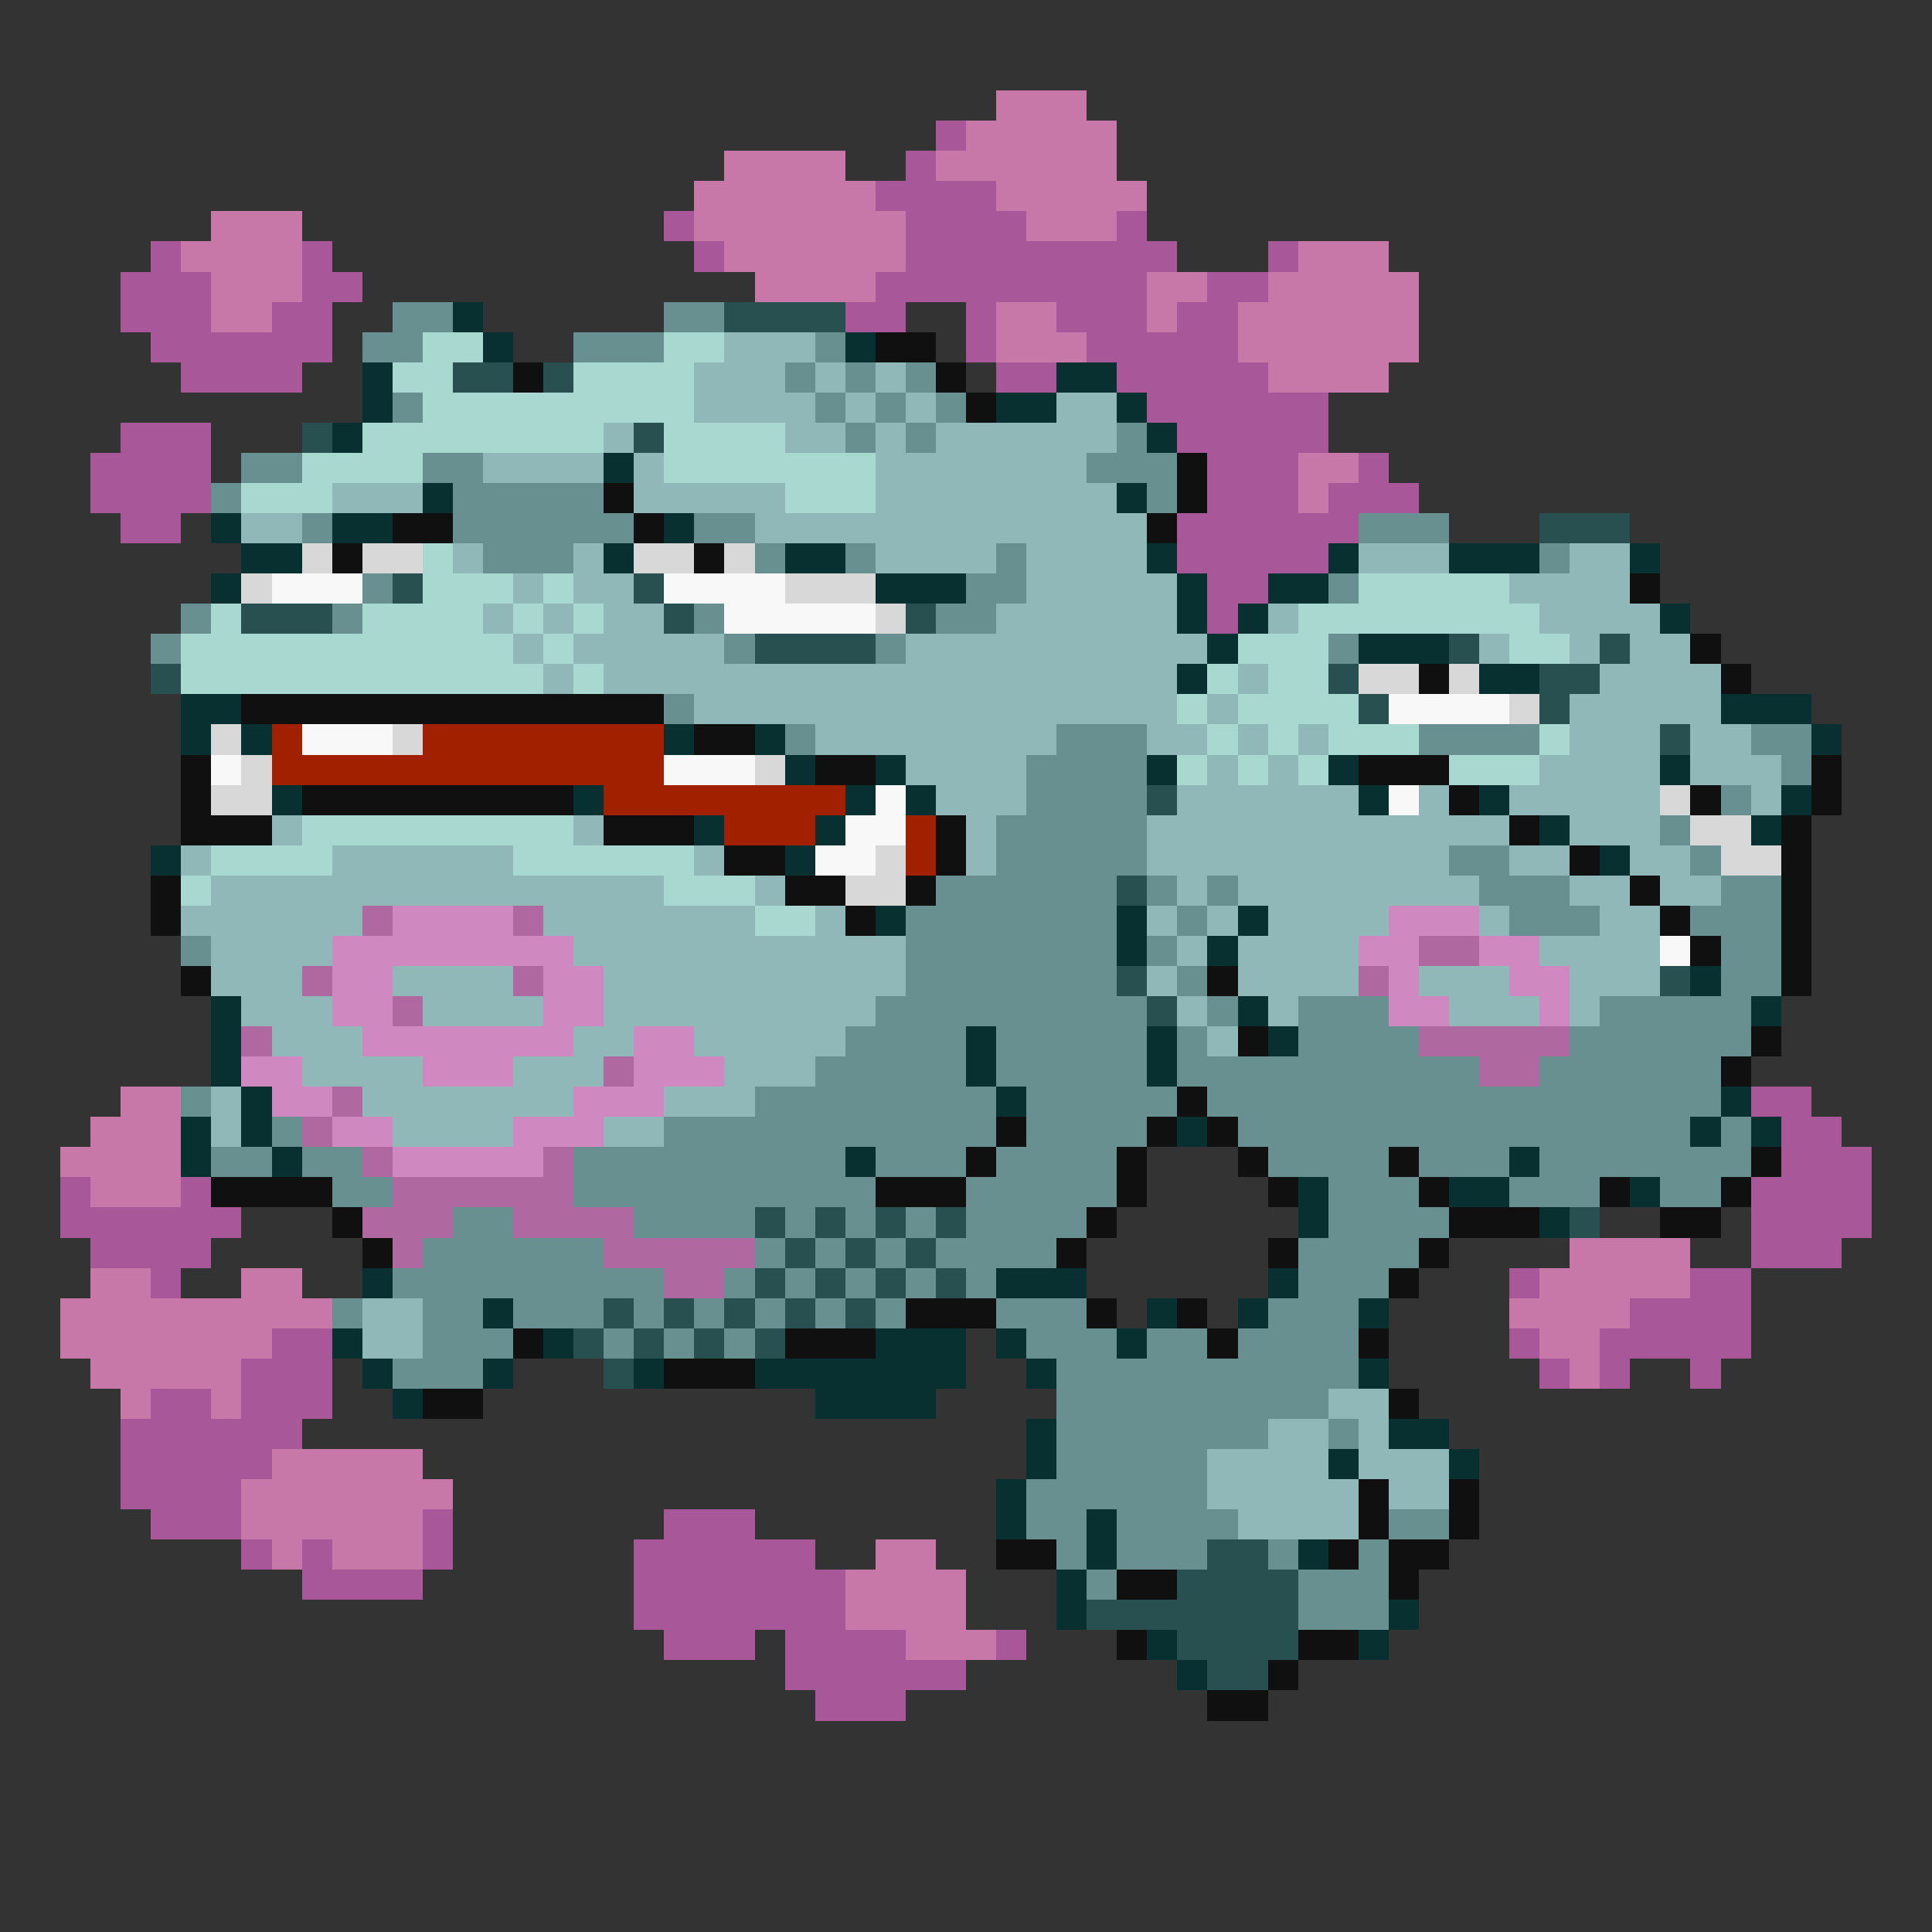 <svg xmlns="http://www.w3.org/2000/svg" viewBox="0 -0.5 64 64" shape-rendering="crispEdges">
<rect x="0" y="-0.5" width="64" height="64" fill="#333333" stroke="none"/>
<path stroke="#c878a8" d="M33 3h3M32 4h5M24 5h4M31 5h6M23 6h6M33 6h5M7 7h3M23 7h7M34 7h3M6 8h4M24 8h6M43 8h3M7 9h3M25 9h4M38 9h2M42 9h5M7 10h2M33 10h2M38 10h1M41 10h6M33 11h3M41 11h6M42 12h4M43 15h2M43 16h1M4 36h2M3 37h3M2 38h4M3 39h3M52 41h4M3 42h2M8 42h2M51 42h5M2 43h9M50 43h4M2 44h7M51 44h2M3 45h5M52 45h1M4 46h1M7 46h1M9 48h5M8 49h7M8 50h6M9 51h1M11 51h3M29 51h2M28 52h4M28 53h4M30 54h3" />
<path stroke="#a85898" d="M31 4h1M30 5h1M29 6h4M22 7h1M30 7h4M37 7h1M5 8h1M10 8h1M23 8h1M30 8h9M42 8h1M4 9h3M10 9h2M29 9h9M40 9h2M4 10h3M9 10h2M28 10h2M32 10h1M35 10h3M39 10h2M5 11h6M32 11h1M36 11h5M6 12h4M33 12h2M37 12h5M38 13h6M4 14h3M39 14h5M3 15h4M40 15h3M45 15h1M3 16h4M40 16h3M44 16h3M4 17h2M39 17h6M39 18h5M40 19h2M40 20h1M58 36h2M59 37h2M59 38h3M2 39h1M6 39h1M58 39h4M2 40h6M58 40h4M3 41h4M58 41h3M5 42h1M50 42h1M56 42h2M54 43h4M9 44h2M50 44h1M53 44h5M8 45h3M51 45h1M53 45h1M56 45h1M5 46h2M8 46h3M4 47h6M4 48h5M4 49h4M5 50h3M14 50h1M22 50h3M8 51h1M10 51h1M14 51h1M21 51h6M10 52h4M21 52h7M21 53h7M22 54h3M26 54h4M33 54h1M26 55h6M27 56h3" />
<path stroke="#689090" d="M13 10h2M22 10h2M12 11h2M19 11h3M27 11h1M26 12h1M28 12h1M30 12h1M13 13h1M27 13h1M29 13h1M31 13h1M28 14h1M30 14h1M37 14h1M8 15h2M14 15h2M36 15h3M7 16h1M15 16h5M38 16h1M10 17h1M15 17h6M23 17h2M45 17h3M16 18h3M25 18h1M28 18h1M33 18h1M51 18h1M12 19h1M32 19h2M44 19h1M6 20h1M11 20h1M23 20h1M31 20h2M5 21h1M24 21h1M29 21h1M44 21h1M22 23h1M26 24h1M35 24h3M47 24h4M58 24h2M34 25h4M59 25h1M34 26h4M57 26h1M33 27h5M55 27h1M33 28h5M48 28h2M56 28h1M31 29h6M38 29h1M40 29h1M49 29h3M57 29h2M30 30h7M39 30h1M50 30h3M56 30h3M6 31h1M30 31h7M38 31h1M57 31h2M30 32h7M39 32h1M57 32h2M29 33h9M40 33h1M43 33h3M53 33h5M28 34h4M33 34h5M39 34h1M43 34h4M52 34h6M27 35h5M33 35h5M39 35h10M51 35h6M6 36h1M25 36h8M34 36h5M40 36h17M9 37h1M22 37h11M34 37h4M41 37h15M57 37h1M7 38h2M10 38h2M19 38h9M29 38h3M33 38h4M42 38h4M47 38h3M51 38h7M11 39h2M19 39h10M32 39h5M44 39h3M50 39h3M55 39h2M15 40h2M21 40h4M26 40h1M28 40h1M30 40h1M32 40h4M44 40h4M14 41h6M25 41h1M27 41h1M29 41h1M31 41h4M43 41h4M13 42h9M24 42h1M26 42h1M28 42h1M30 42h1M32 42h1M43 42h3M11 43h1M14 43h2M17 43h3M21 43h1M23 43h1M25 43h1M27 43h1M29 43h1M33 43h3M42 43h3M14 44h3M20 44h1M22 44h1M24 44h1M34 44h3M38 44h2M41 44h4M13 45h3M35 45h10M35 46h9M35 47h7M44 47h1M35 48h5M34 49h6M34 50h2M37 50h4M46 50h2M35 51h1M37 51h3M42 51h1M45 51h1M36 52h1M43 52h3M43 53h3" />
<path stroke="#083030" d="M15 10h1M16 11h1M28 11h1M12 12h1M35 12h2M12 13h1M33 13h2M37 13h1M11 14h1M38 14h1M20 15h1M14 16h1M37 16h1M7 17h1M11 17h2M22 17h1M8 18h2M20 18h1M26 18h2M38 18h1M44 18h1M48 18h3M54 18h1M7 19h1M29 19h3M39 19h1M42 19h2M39 20h1M41 20h1M55 20h1M40 21h1M45 21h3M39 22h1M49 22h2M6 23h2M57 23h3M6 24h1M8 24h1M22 24h1M25 24h1M60 24h1M26 25h1M29 25h1M38 25h1M44 25h1M55 25h1M9 26h1M19 26h1M28 26h1M30 26h1M45 26h1M49 26h1M59 26h1M23 27h1M27 27h1M51 27h1M58 27h1M5 28h1M26 28h1M53 28h1M29 30h1M37 30h1M41 30h1M37 31h1M40 31h1M56 32h1M7 33h1M41 33h1M58 33h1M7 34h1M32 34h1M38 34h1M42 34h1M7 35h1M32 35h1M38 35h1M8 36h1M33 36h1M57 36h1M6 37h1M8 37h1M39 37h1M56 37h1M58 37h1M6 38h1M9 38h1M28 38h1M50 38h1M43 39h1M48 39h2M54 39h1M43 40h1M51 40h1M12 42h1M33 42h3M42 42h1M16 43h1M38 43h1M41 43h1M45 43h1M11 44h1M18 44h1M29 44h3M33 44h1M37 44h1M12 45h1M16 45h1M21 45h1M25 45h7M34 45h1M45 45h1M13 46h1M27 46h4M34 47h1M46 47h2M34 48h1M44 48h1M48 48h1M33 49h1M33 50h1M36 50h1M36 51h1M43 51h1M35 52h1M35 53h1M46 53h1M38 54h1M45 54h1M39 55h1" />
<path stroke="#285050" d="M24 10h4M15 12h2M18 12h1M10 14h1M21 14h1M51 17h3M13 19h1M21 19h1M8 20h3M22 20h1M30 20h1M25 21h4M48 21h1M53 21h1M5 22h1M44 22h1M51 22h2M45 23h1M51 23h1M55 24h1M38 26h1M37 29h1M37 32h1M55 32h1M38 33h1M25 40h1M27 40h1M29 40h1M31 40h1M52 40h1M26 41h1M28 41h1M30 41h1M25 42h1M27 42h1M29 42h1M31 42h1M20 43h1M22 43h1M24 43h1M26 43h1M28 43h1M19 44h1M21 44h1M23 44h1M25 44h1M20 45h1M40 51h2M39 52h4M36 53h7M39 54h4M40 55h2" />
<path stroke="#a8d8d0" d="M14 11h2M22 11h2M13 12h2M19 12h4M14 13h9M12 14h8M22 14h4M10 15h4M22 15h7M8 16h3M26 16h3M14 18h1M14 19h3M18 19h1M45 19h5M7 20h1M12 20h4M17 20h1M19 20h1M43 20h8M6 21h11M18 21h1M41 21h3M50 21h2M6 22h12M19 22h1M40 22h1M42 22h2M39 23h1M41 23h4M40 24h1M42 24h1M44 24h3M51 24h1M39 25h1M41 25h1M43 25h1M48 25h3M10 27h9M7 28h4M17 28h6M6 29h1M22 29h3M25 30h2" />
<path stroke="#90b8b8" d="M24 11h3M23 12h3M27 12h1M29 12h1M23 13h4M28 13h1M30 13h1M35 13h2M20 14h1M26 14h2M29 14h1M31 14h6M16 15h4M21 15h1M29 15h7M11 16h3M21 16h5M29 16h8M8 17h2M25 17h13M15 18h1M19 18h1M29 18h4M34 18h4M45 18h3M52 18h2M17 19h1M19 19h2M34 19h5M50 19h4M16 20h1M18 20h1M20 20h2M33 20h6M42 20h1M51 20h4M17 21h1M19 21h5M30 21h10M49 21h1M52 21h1M54 21h2M18 22h1M20 22h19M41 22h1M53 22h4M23 23h16M40 23h1M52 23h5M27 24h8M38 24h2M41 24h1M43 24h1M52 24h3M56 24h2M30 25h4M40 25h1M42 25h1M51 25h4M56 25h3M31 26h3M39 26h6M47 26h1M50 26h5M58 26h1M9 27h1M19 27h1M32 27h1M38 27h12M52 27h3M6 28h1M11 28h6M23 28h1M32 28h1M38 28h10M50 28h2M54 28h2M7 29h15M25 29h1M39 29h1M41 29h8M52 29h2M55 29h2M6 30h6M18 30h7M27 30h1M38 30h1M40 30h1M42 30h4M49 30h1M53 30h2M7 31h4M19 31h11M39 31h1M41 31h4M51 31h4M7 32h3M13 32h4M20 32h10M38 32h1M41 32h4M47 32h3M52 32h3M8 33h3M14 33h4M20 33h9M39 33h1M42 33h1M48 33h3M52 33h1M9 34h3M19 34h2M23 34h5M40 34h1M10 35h4M17 35h3M24 35h3M7 36h1M12 36h7M22 36h3M7 37h1M13 37h4M20 37h2M12 43h2M12 44h2M44 46h2M42 47h2M45 47h1M40 48h4M45 48h3M40 49h5M46 49h2M41 50h4" />
<path stroke="#101010" d="M29 11h2M17 12h1M31 12h1M32 13h1M39 15h1M20 16h1M39 16h1M13 17h2M21 17h1M38 17h1M11 18h1M23 18h1M54 19h1M56 21h1M47 22h1M57 22h1M8 23h14M23 24h2M6 25h1M27 25h2M45 25h3M60 25h1M6 26h1M10 26h9M48 26h1M56 26h1M60 26h1M6 27h3M20 27h3M31 27h1M50 27h1M59 27h1M24 28h2M31 28h1M52 28h1M59 28h1M5 29h1M26 29h2M30 29h1M54 29h1M59 29h1M5 30h1M28 30h1M55 30h1M59 30h1M56 31h1M59 31h1M6 32h1M40 32h1M59 32h1M41 34h1M58 34h1M57 35h1M39 36h1M33 37h1M38 37h1M40 37h1M32 38h1M37 38h1M41 38h1M46 38h1M58 38h1M7 39h4M29 39h3M37 39h1M42 39h1M47 39h1M53 39h1M57 39h1M11 40h1M36 40h1M48 40h3M55 40h2M12 41h1M35 41h1M42 41h1M47 41h1M46 42h1M30 43h3M36 43h1M39 43h1M17 44h1M26 44h3M40 44h1M45 44h1M22 45h3M14 46h2M46 46h1M45 49h1M48 49h1M45 50h1M48 50h1M33 51h2M44 51h1M46 51h2M37 52h2M46 52h1M37 54h1M43 54h2M42 55h1M40 56h2" />
<path stroke="#d8d8d8" d="M10 18h1M12 18h2M21 18h2M24 18h1M8 19h1M26 19h3M29 20h1M45 22h2M48 22h1M50 23h1M7 24h1M13 24h1M8 25h1M25 25h1M7 26h2M55 26h1M56 27h2M29 28h1M57 28h2M28 29h2" />
<path stroke="#f8f8f8" d="M9 19h3M22 19h4M24 20h5M46 23h4M10 24h3M7 25h1M22 25h3M29 26h1M46 26h1M28 27h2M27 28h2M55 31h1" />
<path stroke="#a02000" d="M9 24h1M14 24h8M9 25h13M20 26h8M24 27h3M30 27h1M30 28h1" />
<path stroke="#b068a0" d="M12 30h1M17 30h1M47 31h2M10 32h1M17 32h1M45 32h1M13 33h1M8 34h1M47 34h5M20 35h1M49 35h2M11 36h1M10 37h1M12 38h1M18 38h1M13 39h6M12 40h3M17 40h4M13 41h1M20 41h5M22 42h2" />
<path stroke="#d088c0" d="M13 30h4M46 30h3M11 31h8M45 31h2M49 31h2M11 32h2M18 32h2M46 32h1M50 32h2M11 33h2M18 33h2M46 33h2M51 33h1M12 34h7M21 34h2M8 35h2M14 35h3M21 35h3M9 36h2M19 36h3M11 37h2M17 37h3M13 38h5" />
</svg>